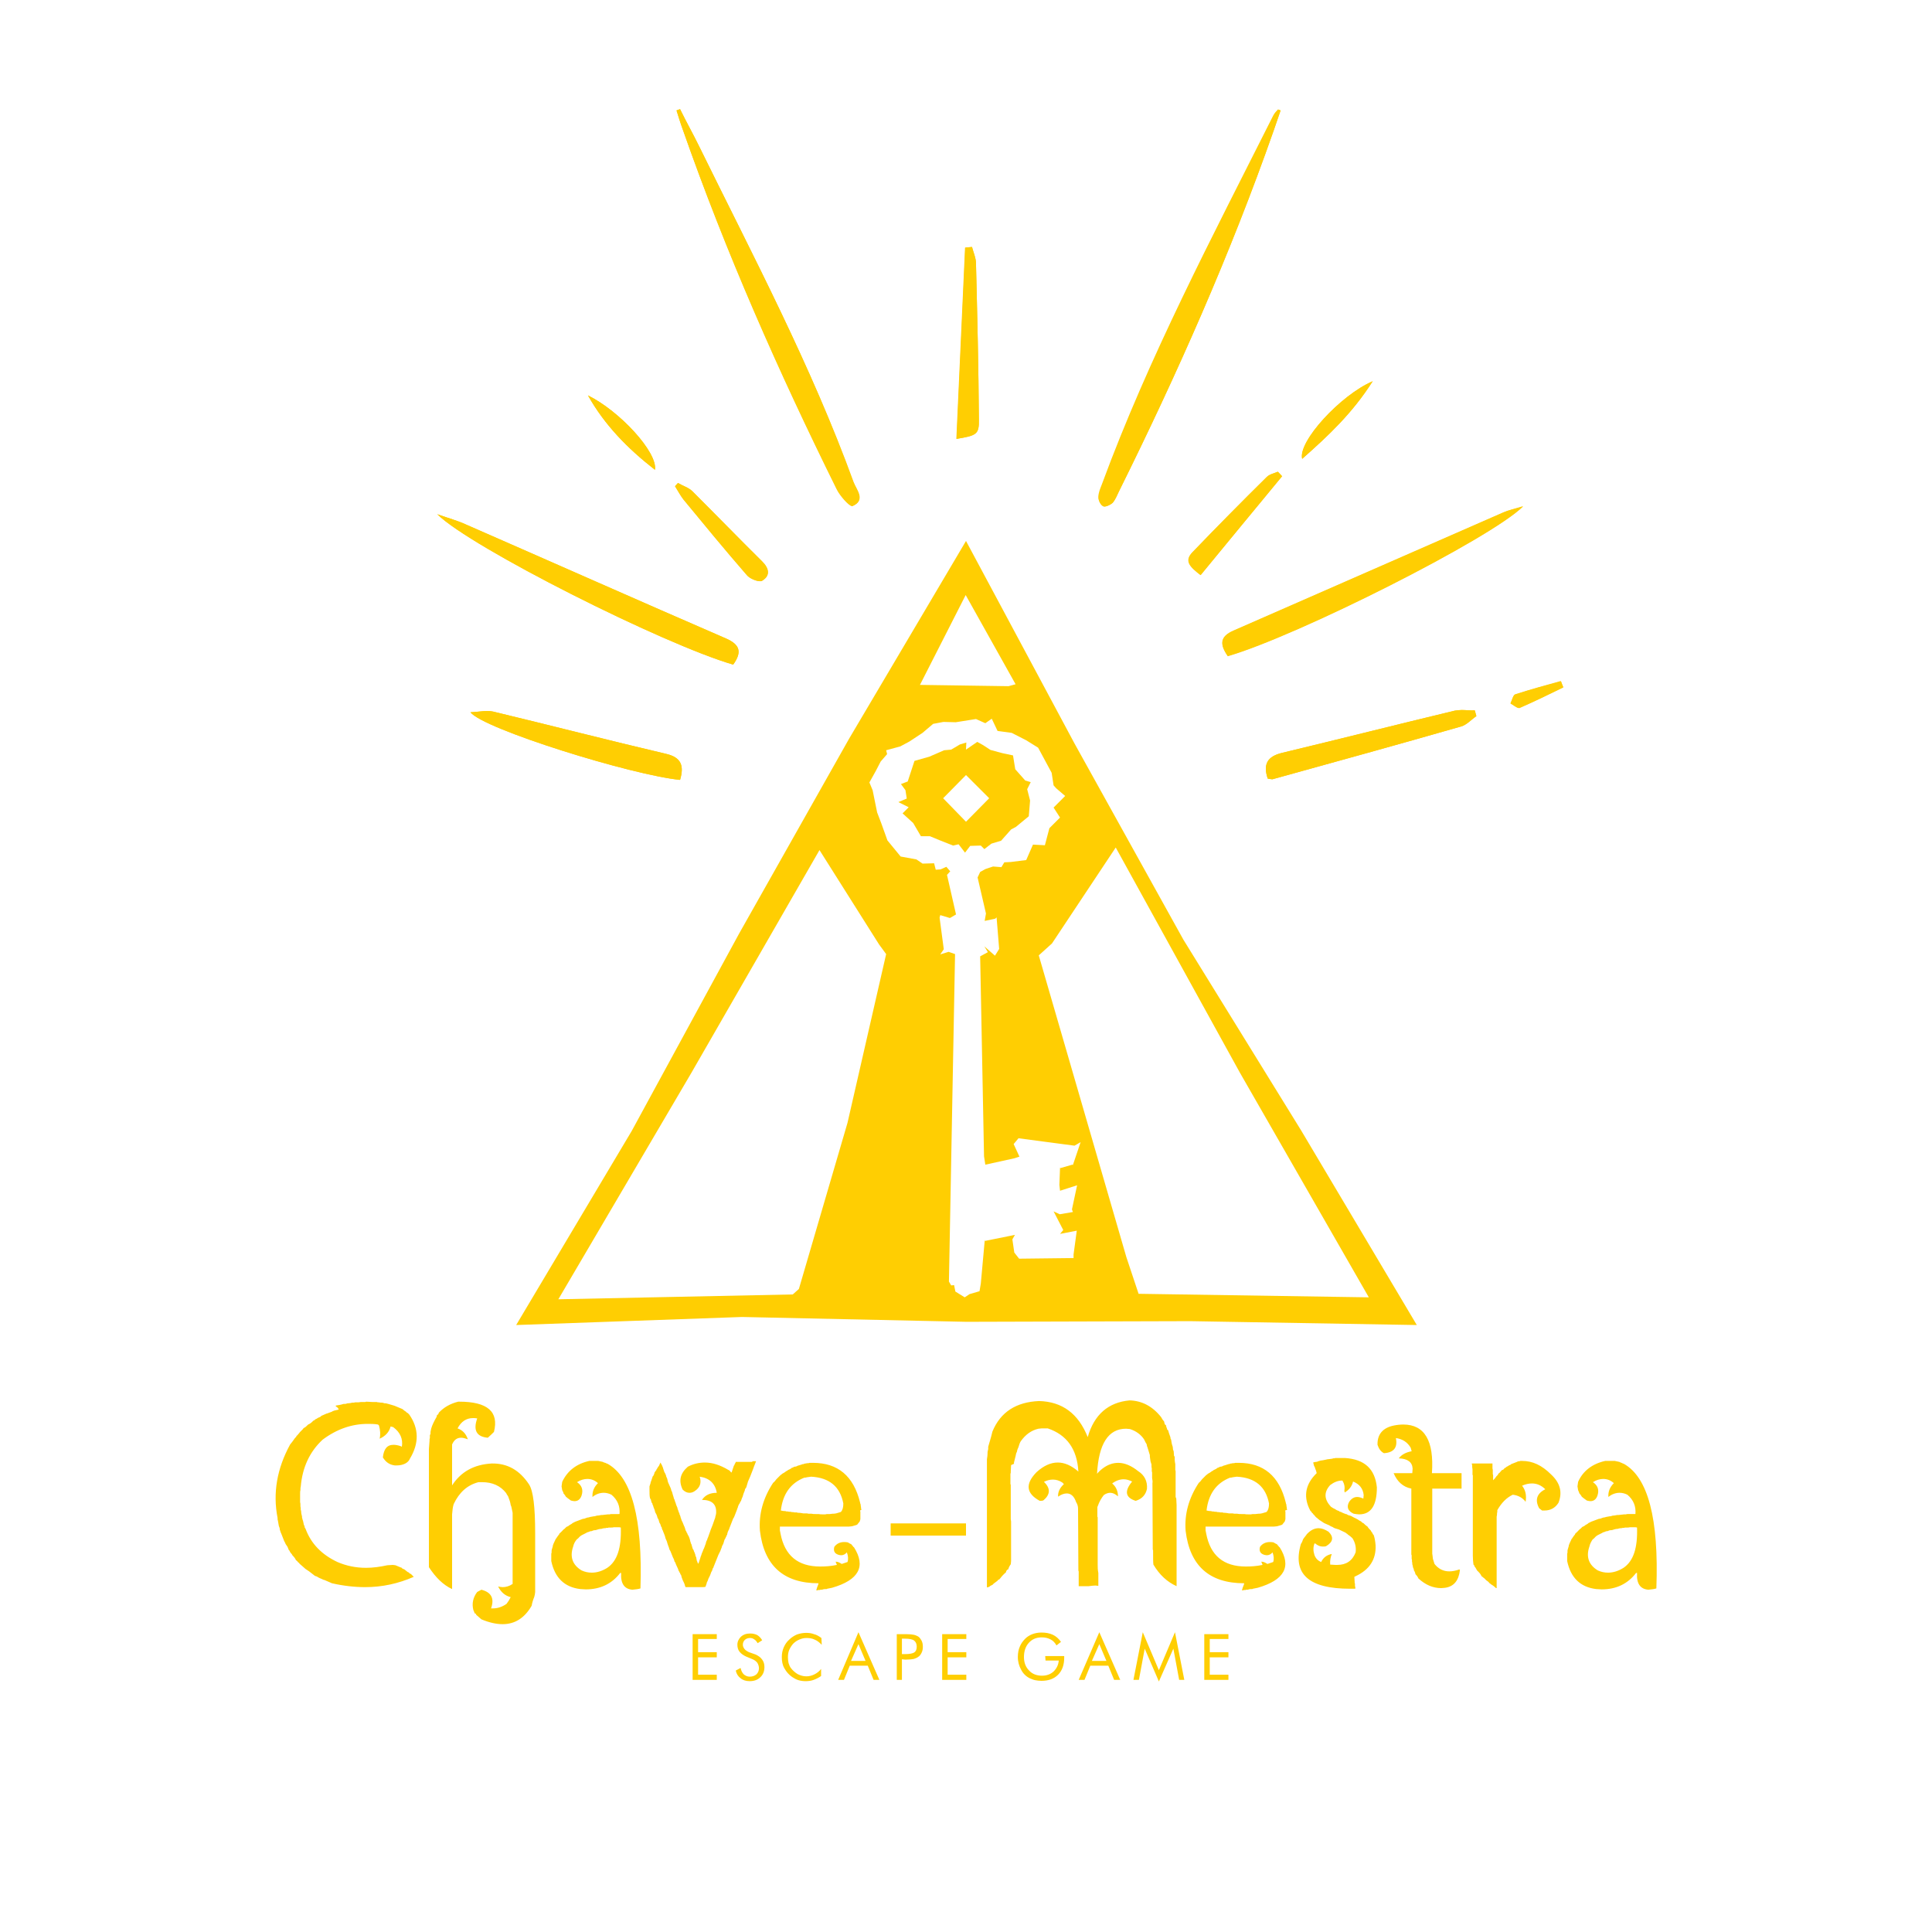 <?xml version="1.0" encoding="utf-8"?>
<!-- Generator: Adobe Illustrator 24.2.1, SVG Export Plug-In . SVG Version: 6.00 Build 0)  -->
<svg version="1.1" id="Layer_1" xmlns="http://www.w3.org/2000/svg" xmlns:xlink="http://www.w3.org/1999/xlink" x="0px" y="0px"
	 viewBox="0 0 600 600" style="enable-background:new 0 0 600 600;" xml:space="preserve">
<style type="text/css">
	.st0{fill:#FFCE02;}
</style>
<g>
	<polygon class="st0" points="329.2,362.8 329.3,362.8 329.3,362.5 	"/>
	<path class="st0" d="M320.1,242.9l-1.7-0.5l-3.1-3.5l-0.7-4.3l-3.3-0.7l-3.7-1l-2.3-1.5l-1.8-1l-3.5,2.4l0.1-2.2l-2,0.6l-2.7,1.6
		l-2.2,0.2l-4.6,2l-4.6,1.3l-2.1,6.4l-2.1,0.8l1.4,1.9l0.4,2.6l-2.6,1.1l3.2,1.6l-1.9,1.9l3.3,3l2.4,4.1h2.8l2.9,1.2l4.3,1.7
		l1.7-0.4l2,2.6l1.6-2.1l3.3-0.1l1.1,1.1l2.2-1.7l3-0.9l3.1-3.5l1.5-0.8l4-3.3l0.4-4.9l-0.9-3.5L320.1,242.9z M292.9,247.9l7.1-7.2
		l7.2,7.2l-7.2,7.3L292.9,247.9z"/>
	<polygon class="st0" points="305.7,385.4 305.8,385.4 305.9,385 	"/>
	<path class="st0" d="M182.6,122.8c5.1,9.1,12.2,16.4,20.8,23.1C204.3,140.5,192.4,127.6,182.6,122.8z"/>
	<path class="st0" d="M466.9,159.2c-27.9,12.2-55.9,24.5-83.8,36.7c-4.3,1.9-4.2,4.4-1.8,7.9c21.7-6.3,81.6-36.5,91.7-46.5
		C470.3,158.1,468.5,158.4,466.9,159.2z"/>
	<path class="st0" d="M398.2,147.9c-0.4-0.5-0.9-0.9-1.3-1.4c-1.2,0.5-2.6,0.7-3.4,1.6c-7.8,7.7-15.5,15.5-23.1,23.4
		c-2.7,2.8-0.7,4.6,2.5,7.1C381.4,168.2,389.8,158,398.2,147.9z"/>
	<path class="st0" d="M426.3,118.4c-10,4.3-23.2,18.8-21.9,24.1C412.6,135.2,420,128.3,426.3,118.4z"/>
	<path class="st0" d="M395.4,35.9c-18.9,37.6-38.6,74.9-53.2,114.5c-0.5,1.3-1.1,2.6-1.1,4c0,1,0.7,2.5,1.5,2.8
		c0.1,0.1,0.3,0.1,0.4,0.1c0.8,0,1.9-0.6,2.5-1.1c0.9-1,1.4-2.4,2-3.6c18.1-36.5,34.6-73.7,48.1-112.2c0.7-2,1.4-4.1,2.1-6.1
		c-0.3-0.1-0.5-0.2-0.8-0.3C396.4,34.5,395.8,35.1,395.4,35.9z"/>
	<path class="st0" d="M215.1,152.6c-1.2-1.2-3-1.7-4.5-2.6c-0.3,0.3-0.6,0.7-0.9,1c0.9,1.4,1.6,2.8,2.6,4.1
		c6.5,7.9,13,15.8,19.7,23.5c0.8,1,2.9,1.9,4.1,1.9c0.3,0,0.5,0,0.7-0.2c2.5-1.6,2.1-3.8-0.1-6C229.4,167.1,222.3,159.8,215.1,152.6
		z"/>
	<path class="st0" d="M470.6,215.7c-0.7,0.2-1,1.8-1.5,2.8c0.8,0.4,1.9,1.4,2.6,1.4c0.1,0,0.1,0,0.2,0c4.6-2,9.1-4.2,13.6-6.4
		c-0.2-0.6-0.5-1.3-0.7-1.9C480,212.9,475.3,214.1,470.6,215.7z"/>
	<path class="st0" d="M225.5,198.3c-27-11.7-54-23.7-81-35.5c-2.4-1.1-5-1.8-8.7-3.1c10.4,10.3,70.2,40.4,91.9,46.7
		C230.5,202.5,229.8,200.2,225.5,198.3z"/>
	<path class="st0" d="M217.1,45.4c-1.9-3.9-4-7.6-5.9-11.5c-0.4,0.1-0.8,0.3-1.1,0.4c0.6,1.9,1.2,3.9,1.9,5.8
		c13.5,38.3,29.9,75.4,47.9,111.7c1,2.1,3.9,5.3,4.8,5.3h0.1c4.2-1.8,1.2-5,0.3-7.4C252,113.7,234,79.8,217.1,45.4z"/>
	<path class="st0" d="M206.8,234.1c-17.9-4.2-35.7-8.8-53.6-13.1c-0.6-0.1-1.1-0.2-1.7-0.2c-1.6,0-3.3,0.3-5.4,0.4
		c4,5.2,50,19.5,65.1,21C212.5,237.8,211.6,235.2,206.8,234.1z"/>
	<path class="st0" d="M454,220.5c-0.8,0-1.5,0.1-2.2,0.2c-17.9,4.3-35.7,8.8-53.6,13.1c-4.6,1.1-6,3.5-4.5,8c0.7,0.1,1,0.2,1.3,0.2
		c0.1,0,0.1,0,0.2,0c19.5-5.4,39.1-10.8,58.6-16.4c1.7-0.5,3.1-2.1,4.7-3.2c-0.2-0.6-0.3-1.2-0.5-1.8
		C456.6,220.7,455.3,220.5,454,220.5z"/>
	<path class="st0" d="M301.9,76.7c-0.7,0.1-1.4,0.1-2.1,0.2c-0.9,19.7-1.8,39.4-2.7,59.4c6.2-1,7-1.4,6.9-6
		c-0.1-16.2-0.5-32.3-0.9-48.5C303.1,80.1,302.3,78.4,301.9,76.7z"/>
	<g>
		<g>
			<path class="st0" d="M215.1,521.7v-14.2h7.5v1.5h-5.8v4.1h5.8v1.6h-5.8v5.4h5.8v1.6L215.1,521.7L215.1,521.7z"/>
		</g>
		<g>
			<path class="st0" d="M234.6,513.8c0.9,0.4,1.6,0.9,2.1,1.6c0.5,0.7,0.7,1.4,0.7,2.3c0,1.3-0.4,2.4-1.3,3.2
				c-0.8,0.8-1.9,1.2-3.3,1.2c-1.1,0-2.1-0.3-2.8-0.9c-0.8-0.6-1.3-1.4-1.5-2.4l1.5-0.8c0.2,0.9,0.5,1.5,1,2
				c0.5,0.4,1.1,0.7,1.8,0.7c0.8,0,1.5-0.2,2.1-0.7c0.5-0.5,0.8-1.1,0.8-1.9c0-0.6-0.2-1.2-0.5-1.7c-0.4-0.5-0.9-0.9-1.7-1.2
				l-1.7-0.7c-0.9-0.4-1.6-0.9-2.1-1.5s-0.7-1.4-0.7-2.2c0-1,0.4-1.8,1.1-2.5c0.8-0.7,1.7-1,2.9-1c0.9,0,1.6,0.2,2.2,0.5
				c0.6,0.4,1.1,0.9,1.5,1.6l-1.4,0.9c-0.3-0.5-0.7-1-1.1-1.2c-0.4-0.3-0.8-0.4-1.3-0.4c-0.6,0-1.2,0.2-1.6,0.6
				c-0.4,0.4-0.6,0.9-0.6,1.5c0,0.5,0.2,0.9,0.5,1.3c0.3,0.4,0.8,0.7,1.4,1L234.6,513.8z"/>
		</g>
		<g>
			<path class="st0" d="M255.2,510.8c-0.7-0.7-1.4-1.3-2.2-1.6c-0.8-0.4-1.6-0.5-2.6-0.5c-0.8,0-1.5,0.2-2.2,0.5s-1.3,0.7-1.9,1.3
				c-0.5,0.6-0.9,1.2-1.2,1.9c-0.3,0.7-0.4,1.5-0.4,2.3c0,0.7,0.1,1.3,0.2,1.8c0.2,0.6,0.4,1.1,0.7,1.5c0.6,0.8,1.3,1.4,2.1,1.9
				c0.8,0.4,1.7,0.7,2.7,0.7c0.9,0,1.7-0.2,2.5-0.6c0.8-0.4,1.5-0.9,2.1-1.7v2.2c-0.7,0.5-1.5,0.9-2.3,1.2s-1.7,0.4-2.5,0.4
				s-1.5-0.1-2.2-0.3s-1.4-0.6-2-1c-1-0.7-1.8-1.6-2.4-2.7c-0.6-1-0.8-2.2-0.8-3.5c0-1.1,0.2-2.1,0.6-3s0.9-1.7,1.7-2.4
				c0.7-0.7,1.5-1.2,2.4-1.6c0.9-0.3,1.8-0.5,2.9-0.5c0.8,0,1.6,0.1,2.4,0.4c0.8,0.2,1.5,0.6,2.3,1.2L255.2,510.8L255.2,510.8z"/>
		</g>
		<g>
			<path class="st0" d="M266.6,506.9l6.5,14.8h-1.8l-1.8-4.4h-5.6l-1.8,4.4h-1.8L266.6,506.9z M266.6,510.6l-2.3,5.2h4.5
				L266.6,510.6z"/>
		</g>
		<g>
			<path class="st0" d="M280.1,515.3v6.4h-1.6v-14.2h3c1,0,1.8,0.1,2.3,0.2s0.9,0.3,1.3,0.5c0.5,0.3,0.8,0.8,1.1,1.3
				c0.3,0.6,0.4,1.2,0.4,1.9s-0.1,1.3-0.4,1.9s-0.6,1-1.1,1.3c-0.4,0.3-0.8,0.4-1.3,0.6c-0.5,0.1-1.3,0.2-2.3,0.2H281L280.1,515.3
				L280.1,515.3z M280.1,513.7h0.9c1.5,0,2.4-0.2,2.9-0.5s0.8-0.9,0.8-1.8c0-0.9-0.3-1.5-0.8-1.9s-1.5-0.6-2.9-0.6h-0.9V513.7
				L280.1,513.7z"/>
		</g>
		<g>
			<path class="st0" d="M292.6,521.7v-14.2h7.5v1.5h-5.8v4.1h5.8v1.6h-5.8v5.4h5.8v1.6L292.6,521.7L292.6,521.7z"/>
		</g>
		<g>
			<path class="st0" d="M324.6,514.3h5.9v0.5c0,2.2-0.6,4-1.9,5.3s-3,1.9-5.2,1.9c-0.7,0-1.3-0.1-1.9-0.2c-0.6-0.1-1.2-0.4-1.7-0.6
				c-1.2-0.6-2.1-1.5-2.7-2.7c-0.6-1.1-1-2.4-1-3.9c0-1.2,0.2-2.3,0.6-3.2c0.4-1,1-1.8,1.7-2.5c0.6-0.6,1.4-1.1,2.2-1.4
				c0.8-0.3,1.8-0.5,2.8-0.5c1.4,0,2.5,0.2,3.6,0.7c1,0.5,1.8,1.2,2.5,2.2l-1.4,1.1c-0.5-0.9-1.1-1.5-1.9-1.9s-1.6-0.6-2.7-0.6
				c-1.7,0-3,0.6-4,1.7s-1.5,2.6-1.5,4.4c0,1.7,0.5,3.1,1.6,4.2c1,1.1,2.4,1.6,4,1.6c1.4,0,2.6-0.4,3.6-1.3c0.9-0.9,1.5-2,1.6-3.4
				h-4.1L324.6,514.3L324.6,514.3z"/>
		</g>
		<g>
			<path class="st0" d="M341.4,506.9l6.5,14.8H346l-1.8-4.4h-5.6l-1.8,4.4H335L341.4,506.9z M341.4,510.6l-2.3,5.2h4.5L341.4,510.6z
				"/>
		</g>
		<g>
			<path class="st0" d="M359.9,522.2l-4.4-10.2l-1.8,9.7H352l2.9-14.8l5,11.8l5-11.8l2.9,14.8h-1.6l-1.8-9.7L359.9,522.2z"/>
		</g>
		<g>
			<path class="st0" d="M374,521.7v-14.2h7.5v1.5h-5.8v4.1h5.8v1.6h-5.8v5.4h5.8v1.6L374,521.7L374,521.7z"/>
		</g>
	</g>
	<path class="st0" d="M426.3,118.4c-6.3,9.9-13.6,16.8-21.9,24.1C403,137.1,416.3,122.7,426.3,118.4z M393.4,148.1
		c-7.8,7.7-15.5,15.5-23.1,23.4c-2.7,2.8-0.7,4.6,2.5,7.1c8.6-10.4,17-20.5,25.3-30.7c-0.4-0.5-0.9-0.9-1.3-1.4
		C395.7,147,394.3,147.3,393.4,148.1z M342.6,157.2c0.1,0.1,0.3,0.1,0.4,0.1c0.8,0,1.9-0.6,2.5-1.1c0.9-1,1.4-2.4,2-3.6
		c18.1-36.5,34.6-73.7,48.1-112.2c0.7-2,1.4-4.1,2.1-6.1c-0.3-0.1-0.5-0.2-0.8-0.3c-0.5,0.7-1,1.3-1.4,2.1
		c-18.9,37.6-38.6,74.9-53.2,114.5c-0.5,1.3-1.1,2.6-1.1,4C341.1,155.3,341.8,156.8,342.6,157.2z M259.8,151.9
		c1,2.1,3.9,5.3,4.8,5.3h0.1c4.2-1.8,1.2-5,0.3-7.4c-13-36.1-31-70-47.9-104.4c-1.9-3.9-4-7.6-5.9-11.5c-0.4,0.1-0.8,0.3-1.1,0.4
		c0.6,1.9,1.2,3.9,1.9,5.8C225.4,78.5,241.8,115.5,259.8,151.9z M182.6,122.8c5.1,9.1,12.2,16.4,20.8,23.1
		C204.3,140.5,192.4,127.6,182.6,122.8z M236.6,174.4c-7.2-7.2-14.3-14.6-21.6-21.8c-1.2-1.2-3-1.7-4.5-2.6c-0.3,0.3-0.6,0.7-0.9,1
		c0.9,1.4,1.6,2.8,2.6,4.1c6.5,7.9,13,15.8,19.7,23.5c0.8,1,2.9,1.9,4.1,1.9c0.3,0,0.5,0,0.7-0.2
		C239.3,178.8,238.8,176.5,236.6,174.4z M206.8,234.1c-17.9-4.2-35.7-8.8-53.6-13.1c-0.6-0.1-1.1-0.2-1.7-0.2
		c-1.6,0-3.3,0.3-5.4,0.4c4,5.2,50,19.5,65.1,21C212.5,237.8,211.6,235.2,206.8,234.1z M304,130.3c-0.1-16.2-0.5-32.3-0.9-48.5
		c0-1.7-0.8-3.4-1.3-5.1c-0.7,0.1-1.4,0.1-2.1,0.2c-0.9,19.7-1.8,39.4-2.7,59.4C303.3,135.2,304.1,134.9,304,130.3z M225.5,198.3
		c-27-11.7-54-23.7-81-35.5c-2.4-1.1-5-1.8-8.7-3.1c10.4,10.3,70.2,40.4,91.9,46.7C230.5,202.5,229.8,200.2,225.5,198.3z M454,220.5
		c-0.8,0-1.5,0.1-2.2,0.2c-17.9,4.3-35.7,8.8-53.6,13.1c-4.6,1.1-6,3.5-4.5,8c0.7,0.1,1,0.2,1.3,0.2c0.1,0,0.1,0,0.2,0
		c19.5-5.4,39.1-10.8,58.6-16.4c1.7-0.5,3.1-2.1,4.7-3.2c-0.2-0.6-0.3-1.2-0.5-1.8C456.6,220.7,455.3,220.5,454,220.5z M484.7,211.5
		c-4.7,1.3-9.4,2.6-14.1,4.1c-0.7,0.2-1,1.8-1.5,2.8c0.8,0.4,1.9,1.4,2.6,1.4c0.1,0,0.1,0,0.2,0c4.6-2,9.1-4.2,13.6-6.4
		C485.2,212.8,484.9,212.1,484.7,211.5z M381.3,203.7c21.7-6.3,81.6-36.5,91.7-46.5c-2.6,0.8-4.4,1.2-6.1,1.9
		c-27.9,12.2-55.9,24.5-83.8,36.7C378.7,197.7,378.8,200.2,381.3,203.7z M230.4,409l-70.1,2.5l35.9-60.3l33.3-61.2l34.2-60.6
		L300,168l33.7,62.9l33.8,60.9l36.6,59.3l35.9,60.4l-70.3-1.2l-69.6,0.2L230.4,409z M326.7,293l-4.1,3.7l27.2,93.7l3.8,11.4
		l71.5,1.1l-40-69.7l-38.6-70L326.7,293z M285.7,212.7l27.5,0.4l2.2-0.6l-15.5-27.7L285.7,212.7z M270,243l1,2.4l1.4,6.9l1.3,3.4
		l1.9,5.3l4.1,5l4.9,0.9l1.9,1.3l3.6-0.1l0.5,2l1.5-0.1l1.8-0.8l1.2,1.4l-1,1.1l2.8,12.3l-1.9,1.1l-3-0.9l-0.2,0.8l1.3,9.8l-1.1,1.6
		l2.6-0.8l2,0.7L294.7,398l0.7,1.2l0.9-0.1l0.4,2l2.9,1.8l1.5-1l3.1-0.9l0.4-2.4l1.2-13.2l9.4-1.9l-0.8,1.4l0.6,4.1l1.5,1.9
		l16.9-0.2v-1.1l1-7.4l-5.2,1l1-1.2l-3-5.8l1.9,0.9l4.1-0.7l-0.3-0.8l1.6-7.5l-5.3,1.7L329,368l0.2-5.2l3.8-1.1l0.2,0.1l2.4-7.1
		l-1.9,1.1l-17.4-2.3l-1.5,1.8l1.8,3.9l-1.5,0.5l-9.1,2l-0.4-2.6l-1.2-62.1l2.4-1.3l-1.1-1.8l3.3,2.9l1.3-2.1l-0.8-9.8l-0.4,0.4
		l-3.3,0.7l0.4-2.3l-2.6-11.2l0.8-1.7l1.6-0.9l2.4-0.8l2.6,0.2l0.9-1.5l2-0.1l4.8-0.6l2.1-4.8l3.7,0.2l1.4-5.3l3.3-3.3l-2-3.1
		l3.6-3.6l-2.8-2.4l-0.8-0.9l-0.6-3.9l-4.2-7.8l-3.7-2.3l-4.5-2.3l-4.4-0.6l-1.8-3.8l-2,1.4l-2.9-1.3l-6.3,1l-3.8-0.1l-3.2,0.6
		l-3.3,2.8l-4.1,2.7l-2.8,1.5l-4.4,1.2l0.3,1.2l-2,2.3l-1.5,2.9L270,243z M173.4,403.5l72.8-1.5l1.9-1.7l15.1-51.6l12-52.4l-2.2-3
		L254.5,264l-39.8,69.2L173.4,403.5z M472.7,453.7c-0.2,0-0.4,0-0.6,0c-0.1,0.1-0.2,0.1-0.2,0.1h-0.3l-0.3,0.1l-0.2,0.1l-1.8,0.7
		l-0.2,0.2l-0.5,0.2c-0.2,0.2-0.4,0.3-0.7,0.4l-0.2,0.2l-0.5,0.3c-0.2,0.3-0.4,0.5-0.7,0.5l-0.3,0.3c-0.3,0.4-0.6,0.7-0.9,0.9
		l-0.1,0.3l-0.5,0.5c-0.3,0.5-0.7,0.9-1,1.2v-0.4v-1.2c-0.1-0.2-0.1-0.3-0.1-0.4v-0.2v-1l-0.1-0.5v-1.5h-0.3h-0.4h-0.2H461h-1h-0.3
		h-1.4h-0.2h-1v0.3c0,0.1,0.1,0.1,0.1,0.2c0,0.5,0,0.9,0.1,1.3v1.7c0.1,0.1,0.1,0.2,0.1,0.2v24.9c0,1.1,0.1,2.1,0.2,2.8l0.2,0.2
		l0.2,0.5l0.2,0.2l0.5,0.9l0.2,0.2l0.2,0.2c0.5,0.5,0.8,0.9,1,1.4l0.3,0.2l0.2,0.2l0.3,0.2l0.7,0.7c0.5,0.3,0.8,0.6,1,0.9l0.2,0.1
		l0.2,0.2c0.7,0.4,1.2,0.8,1.6,1.2h0.2V493v-1v-0.7v-1.4v-0.2v-1v-0.3v-0.3v-1.6v-0.2v-1.4v-0.3v-2.5v-1.6V480v-0.2v-0.3V479v-0.4
		v-0.2V478v-0.3v-1.6v-0.2v-1.1v-1v-1.1v-0.9v-0.3v-0.3V471l0.1-0.5c0-0.4,0-0.7,0.1-1V469c1.3-2.3,2.9-3.9,4.8-4.8
		c1.7,0.2,3,0.9,4,2.2c0.3-2,0-3.6-1.1-5c1.1-0.5,2.1-0.7,3.1-0.7c1.5,0,2.9,0.6,4.1,1.8c-2.6,1.3-3.3,3.3-1.9,5.9l0.9,0.7
		c0.3,0,0.5,0,0.8,0c1.8,0,3.3-0.8,4.3-2.4c1.3-3.3,0.5-6.2-2.3-8.8C478.8,455,475.9,453.7,472.7,453.7z M504.3,454.6l-0.3-0.1
		l-0.2-0.1l-0.2-0.1l-0.3-0.1l-0.2-0.1l-0.2-0.1l-1.4-0.3h-0.1h-0.1h-0.1h-0.1H501h-0.1h-0.1h-0.1h-0.1h-0.1h-0.1h-0.1h-0.1h-0.1
		H500h0l0,0h-0.1h-0.1h-0.1h-0.1h-0.1h-0.1h-0.1h-0.1h-0.1H499h-0.1h0.1h-0.1h-0.1h-0.1h-0.1h-0.1c-4,0.9-6.9,3.1-8.4,6.5l-0.2,1.4
		l0.2,1.2c0.2,0.4,0.3,0.7,0.4,1c0.4,0.4,0.6,0.8,0.8,1.1l0.2,0.1l0.2,0.2l1.1,0.8c0.4,0.1,0.8,0.2,1.1,0.2c1.1,0,1.8-0.6,2.2-1.7
		c0.6-1.8,0.1-3.2-1.4-4.2c1.1-0.7,2.2-1,3.2-1c1.2,0,2.3,0.4,3.3,1.3c-1.3,1.3-1.8,2.7-1.7,4.3c1.1-0.9,2.3-1.3,3.5-1.3
		c0.8,0,1.6,0.2,2.4,0.6c1.9,1.6,2.7,3.6,2.5,6h-0.3h-0.2h-1.6c-0.1,0-0.2,0-0.2,0c-0.2,0-0.5,0-0.6,0.1h-0.6l-1.8,0.2h-0.4
		c-0.5,0.1-1,0.2-1.4,0.2l-0.3,0.1l-0.4,0.1h-0.2l-1.1,0.2c-0.3,0.1-0.6,0.2-0.9,0.2l-0.3,0.1c-0.4,0.2-0.8,0.3-1.1,0.3
		c-1,0.4-1.8,0.7-2.4,0.9c-0.3,0.2-0.6,0.3-0.8,0.4l-0.2,0.2c-0.3,0.2-0.5,0.3-0.7,0.4c-0.3,0.3-0.7,0.5-1,0.6l-0.4,0.4l-0.2,0.2
		l-0.2,0.1c-0.1,0.1-0.1,0.2-0.2,0.2c-0.4,0.5-0.9,0.9-1.2,1.2l-0.1,0.3l-0.2,0.2l-0.5,0.7l-0.1,0.2l-0.2,0.2l-0.7,1.5l-0.1,0.3
		l-0.1,0.2v0.2l-0.2,0.7c-0.1,0.3-0.2,0.6-0.2,0.8v0.6l-0.1,0.3v2.3c1.1,5.2,4.1,8.1,9,8.7c0.6,0,1.1,0.1,1.7,0.1
		c4.5,0,8.1-1.7,10.7-5.1h0.3c-0.2,3.3,1,5,3.5,5.2c1.1-0.1,1.9-0.2,2.5-0.4C515.2,471.6,511.8,458.8,504.3,454.6z M504.2,486.9
		c-1.6,1-3.2,1.5-4.8,1.5c-1.1,0-2.1-0.2-3.2-0.7c-2.8-1.7-3.7-4.2-2.6-7.4c0.2-0.9,0.6-1.6,1-2.2l0.5-0.4c0.4-0.5,0.8-0.8,1.2-1
		l0.2-0.1l0.2-0.1l0.2-0.1l0.2-0.1l0.2-0.1l0.2-0.1c0.3-0.2,0.5-0.3,0.7-0.3c0.4-0.2,0.7-0.3,1.1-0.3c0.1,0,0.1-0.1,0.2-0.1
		c0.4-0.2,0.8-0.2,1.1-0.2c0.6-0.2,1.2-0.4,1.8-0.4c0.3-0.1,0.6-0.2,0.9-0.2h0.3l0.3-0.1h0.3h0.2l0.2-0.1h0.3c0.1,0,0.2,0,0.4,0
		c0.3,0,0.6,0,0.9-0.1h0.7c0.2,0,0.3,0,0.4,0c0.4,0,0.8,0,1.1,0.1C508.6,480.7,507.3,484.8,504.2,486.9z M365.3,465.4l0.1,2v0.5v0.4
		v0.5v0.4v1v0.6v1.4v0.5v0.6v0.5v2.2v0.5v1v0.9v2.5v1v0.9v0.7v0.8v1.5v0.4v2.1v0.5v1.6v0.6v0.5v0.6v0.5c-2.9-1.3-5.3-3.5-7.2-6.7
		c-0.1-0.7-0.1-2.2-0.1-4.4l-0.1-0.3l-0.1-20.6c0.1-0.4,0-1-0.1-1.6v-1.7c0-0.1,0-0.2-0.1-0.3v-1c-0.1-0.3-0.1-0.7-0.1-1.2l-0.3-1
		c-0.1-0.5-0.1-1-0.2-1.4v-0.5l-0.7-2.3c0-0.1,0-0.2-0.1-0.2l-0.1-0.4l-0.1-0.5c-0.2-0.3-0.5-0.8-0.8-1.5c-1-1.5-2.5-2.6-4.4-3.2
		c-0.4,0-0.8-0.1-1.2-0.1c-5.5,0-8.5,4.7-9,14c0.4-0.5,1-1.1,1.8-1.7c1.6-1.2,3.2-1.7,4.8-1.7c2,0,4.1,0.9,6.2,2.6
		c1.9,1.2,2.9,3.1,2.7,5.5c-0.4,1.8-1.5,3.1-3.5,3.7c-3.2-1-3.6-3-1.1-6c-0.9-0.4-1.7-0.7-2.6-0.7c-1.2,0-2.4,0.4-3.6,1.3
		c1.2,1,1.8,2.4,1.8,4c-0.8-0.7-1.6-1.1-2.4-1.1c-0.6,0-1.3,0.2-2,0.7c-0.7,0.9-1.4,2-1.9,3.5l-0.1,0.2v2.5v0.4c0,0.1,0,0.2,0.1,0.3
		v0.5v0.4v0.3v1.4v1.7v0.7v0.5v1.7v0.9v1.6v3.8v0.3v0.3v0.7c0,0.7,0,1.5,0.2,2.5v1v0.4v0.5v0.4v1.7c-0.3,0-0.6-0.1-0.9-0.1
		c-0.6,0-1.3,0.1-2.1,0.2h-0.5h-0.4h-0.5h-0.4h-0.7H335v-4.4c0-0.2,0-0.3-0.1-0.4l-0.1-19.3c0-0.7-0.2-1.4-0.6-2
		c-0.6-1.8-1.6-2.7-2.9-2.7c-0.8,0-1.7,0.3-2.7,1c-0.1-1.5,0.6-2.8,1.8-3.9l-0.5-0.5c-0.9-0.6-1.9-0.9-2.9-0.9
		c-0.9,0-1.8,0.2-2.8,0.7c2.1,2,2,3.9-0.1,5.7c-0.3,0.2-0.7,0.2-1.2,0.2c-4.2-2.3-4.6-5.2-1-8.9c2.2-2,4.4-3,6.6-3
		c2.1,0,4.2,0.9,6.4,2.8c-0.4-7-3.6-11.4-9.5-13.4h-1.6h-0.3l-1,0.1c-2.2,0.5-4,1.8-5.5,3.9c-0.3,0.5-0.5,1.1-0.7,1.8
		c-0.2,0.4-0.4,0.9-0.5,1.5l-0.2,0.4l-0.2,0.9l-0.5,2v0.4L314,455l-0.1,2v0.4l-0.1,0.3v0.4v0.5v1.6v0.4v0.3l0.1,0.2v0.3v0.4v1.4v1.6
		v0.5v0.7v0.5v1.6v0.4v0.5v0.7v2.1l0.1,0.7v0.9v0.4v0.4v2.2v0.5v0.4v0.5v0.5v1.2v2.4v1v0.9v1l-0.1,1c-0.3,0.4-0.6,0.9-0.8,1.6
		l-0.3,0.1l-0.3,0.4l-0.1,0.4c-0.6,0.5-1.2,1.1-1.8,1.9c-0.1,0.1-0.2,0.1-0.2,0.3l-0.4,0.1l-0.2,0.3c-0.3,0.2-0.7,0.5-1.2,0.9
		l-0.4,0.4c-0.3,0.1-0.7,0.3-1,0.6l-0.7,0.2v-1.9v-20.2v-17.7c0.1-0.6,0.2-1.3,0.2-2.3l0.2-0.9v-0.7l0.9-3.1l0.1-0.4l0.1-0.4
		l0.1-0.4l0.1-0.4c2.5-6.1,7.4-9.2,14.5-9.5c7.2,0.2,12.2,3.9,15.1,11.2c2-7,6.4-10.8,13-11.4c3.8,0.1,7.1,1.8,9.8,5.2
		c0.2,0.4,0.5,0.9,0.9,1.3l0.2,0.8l0.1,0.2l0.3,0.2l0.1,0.5l0.2,0.5l0.1,0.4l0.3,0.2c0.1,0.6,0.4,1.3,0.7,2.2v0.3l0.2,0.4
		c0.1,0.7,0.2,1.4,0.5,2.2l0.1,0.9l0.2,0.5l0.1,1.4l0.2,0.3c0,0.7,0,1.4,0.2,2.3v0.5v0.9v0.4l0.1,0.4v0.3v0.6v0.5v1.3v0.5v1.4v0.5
		v0.6v1.7v0.6L365.3,465.4L365.3,465.4z M276.7,473.1H300v3.8h-23.4v-3.8H276.7z M267.5,468.9v-0.2l-0.1-0.3v-0.2V468
		c-0.1-0.2-0.1-0.5-0.1-0.7c-0.1-0.3-0.2-0.5-0.2-0.7c-2-8.2-6.9-12.3-14.6-12.3c-0.4,0-0.7,0-1.1,0l-0.3,0.1c-0.3,0-0.6,0-0.8,0.1
		h-0.2l-0.4,0.1l-0.2,0.1h-0.3c-0.1,0.1-0.1,0.1-0.2,0.1l-0.6,0.2l-0.7,0.2c-0.3,0.2-0.6,0.3-1,0.3c-0.3,0.2-0.6,0.3-0.9,0.4
		l-0.2,0.2c-0.4,0.2-0.7,0.4-0.9,0.4l-0.1,0.2l-0.3,0.1c-0.5,0.4-1,0.7-1.4,0.9l-0.2,0.2l-0.3,0.2c-0.1,0.1-0.1,0.1-0.2,0.2
		l-0.2,0.2l-0.2,0.2l-0.2,0.2l-0.5,0.5c-0.3,0.4-0.6,0.8-1,1.1c-3.1,4.7-4.5,9.7-4.1,14.9c1.3,10.9,7.4,16.3,18.2,16.3l-0.1,0.4
		c-0.3,0.7-0.5,1.3-0.6,1.8h0.3l0.3-0.1h0.3h0.2l0.2-0.1h0.2h0.3c0.5-0.2,0.9-0.2,1.2-0.2c0.1,0,0.1,0,0.2,0l0.2-0.1l1.5-0.3
		c8.3-2.4,10.6-6.6,6.8-12.6l-0.2-0.1l-0.1-0.2c-0.2-0.2-0.4-0.4-0.5-0.6l-0.6-0.3l-0.5-0.3c-0.4-0.1-0.8-0.1-1.2-0.1
		c-1.2,0-2.3,0.5-3,1.5c-0.3,1.1,0,1.9,0.9,2.3c0.4,0.2,0.9,0.3,1.2,0.3c0.7,0,1.3-0.3,1.8-0.9c0.4,1.1,0.5,2.1,0.2,3l-1.8,0.6
		c-0.6-0.4-1.2-0.7-1.8-0.7c-0.1,0-0.1,0-0.2,0l0,0h0.1l0.4,1c-1.9,0.4-3.6,0.5-5.2,0.5c-6.9,0-11-3.4-12.3-10.2
		c-0.1-0.4-0.1-0.7-0.2-1v-0.2v-1h0.7h0.2h0.2h2.5h0.5h0.2h1.1h0.5h0.5h0.5h0.4h0.5h0.3h1.4h0.9h0.3h0.4h0.3h0.3h0.3h0.3h0.2h0.4
		h1.4h0.4h0.2h1.6h0.3h0.2h1.5h1h0.3h1.4h0.2l1-0.1c0.6-0.2,1.2-0.3,1.6-0.5l0.8-1l0.2-0.7v-0.3v-0.2V471v-0.2v-1.1v-0.2l-0.1-0.4
		L267.5,468.9L267.5,468.9z M261.2,469.5l-0.2,0.1c-0.9,0.3-1.6,0.5-2.2,0.5h-0.2l-0.9,0.1c-0.2,0-0.3,0-0.5,0c-0.3,0-0.6,0-0.9,0.1
		h-0.7c-0.5,0-1,0-1.4-0.1H254h-0.7c-0.5,0-0.9,0-1.3-0.1c-0.2,0-0.3,0-0.5,0c-0.3,0-0.6,0-0.9-0.1h-0.7h-0.4
		c-0.6-0.1-1.1-0.2-1.5-0.2c-0.1,0-0.2,0-0.3,0l-0.2-0.1h-0.7l-0.5-0.1h-0.4l-0.3-0.1c-0.4,0-0.7,0-1-0.1h-0.4l-0.2-0.1
		c-0.6,0-1.1-0.1-1.5-0.2c0.6-5.1,3-8.5,7.3-10.2h0.3c0.7-0.2,1.3-0.2,1.8-0.3c5.7,0.3,9,3.1,10,8.3
		C261.9,468.1,261.7,468.9,261.2,469.5z M233.7,453.8h1.1l-0.7,1.8l-0.1,0.3c-0.1,0.2-0.2,0.5-0.3,0.8l-0.7,1.8
		c-0.2,0.4-0.4,0.9-0.7,1.6l-0.5,1.7l-0.1,0.2l-0.1,0.2l-0.2,0.2l-0.1,0.5l-0.2,0.5c-0.2,0.4-0.3,0.9-0.5,1.5
		c-0.2,0.3-0.3,0.8-0.5,1.3l-0.2,0.2l-0.1,0.2v0.2l-0.2,0.2l-0.1,0.2l-0.1,0.2l-0.1,0.2l-0.1,0.3c0,0.1-0.1,0.2-0.1,0.4
		c-0.1,0.1-0.2,0.3-0.2,0.5l-0.7,1.8l-0.2,0.5l-0.1,0.2l-0.2,0.3l-0.2,0.5l-0.7,1.8l-0.2,0.5l-0.2,0.6c-0.3,0.5-0.5,1-0.6,1.7
		l-0.2,0.2v0.2c-0.1,0.1-0.2,0.3-0.3,0.6l-0.3,0.5l-0.3,1l-0.1,0.3c-0.2,0.3-0.4,0.7-0.5,1.2l-0.1,0.2l-0.3,0.8l-0.1,0.2l-0.5,1
		l-0.2,0.5l-0.6,1.5l-0.6,1.5l-0.1,0.2v0.2l-0.2,0.2l-0.1,0.3l-0.1,0.3l-0.1,0.3l-0.2,0.3l-0.1,0.3c-0.1,0.2-0.2,0.5-0.3,0.8l-0.5,1
		l-0.2,0.6l-0.3,0.6c0,0.2-0.1,0.5-0.2,0.7l-0.2,0.6c-0.3,0.1-0.6,0.1-0.9,0.1c-0.1,0-0.2,0-0.4,0h0.2h-0.2h-0.5H217h-0.2h-1.5H215
		h-0.2h-0.3h-0.2H214h-0.3h-0.3h-0.3h-0.2c-0.1-0.2-0.2-0.5-0.3-0.9l-0.2-0.5l-0.1-0.2l-0.1-0.2c-0.1-0.2-0.2-0.4-0.3-0.7
		c0-0.1,0-0.2-0.1-0.2l-0.3-1.1l-0.2-0.2l-0.1-0.4l-0.2-0.2l-0.1-0.3l-0.2-0.3l-0.1-0.4L210,486l-0.2-0.5l-0.1-0.3l-0.2-0.2
		c-0.1-0.4-0.2-0.8-0.5-1.3l-0.2-0.5l-0.2-0.5l-0.2-0.5l-0.2-0.5l-0.3-0.5l-0.2-0.7l-0.2-0.5l-0.2-0.6c-0.1-0.5-0.3-1-0.6-1.6
		c-0.1-0.5-0.3-1.1-0.6-1.8l-0.1-0.2c-0.1-0.2-0.1-0.5-0.3-0.7l-0.2-0.6v-0.2l-0.2-0.2c-0.1-0.4-0.2-0.8-0.5-1.2
		c-0.1-0.3-0.2-0.6-0.3-1l-0.1-0.2l-0.2-0.3c-0.1-0.5-0.3-1.1-0.7-1.7c-0.1-0.4-0.2-0.9-0.5-1.5c-0.1-0.4-0.2-0.7-0.4-1.1v-0.2
		l-0.2-0.2c-0.1-0.3-0.2-0.6-0.3-1.1l-0.2-0.2c-0.2-0.7-0.2-1.6-0.2-2.7v-1.1l0.3-0.9l0.1-0.5l0.1-0.2l0.3-0.9l0.2-0.6l0.2-0.2
		c0.1-0.2,0.2-0.4,0.3-0.7l0.1-0.4l0.2-0.2l0.1-0.2l0.2-0.2l0.1-0.3c0.2-0.2,0.3-0.5,0.5-0.8l0.2-0.2l0.5-1.1
		c0.2,0.4,0.5,0.8,0.7,1.4c0,0,0,0.1,0.1,0.2c0,0.2,0.1,0.4,0.2,0.7l0.2,0.6l0.1,0.2l0.2,0.3v0.2l0.2,0.2c0,0.4,0.2,0.8,0.4,1.2
		l0.2,0.9l0.1,0.3l0.8,1.8c0,0.1,0,0.2,0.1,0.2c0,0.3,0.1,0.6,0.3,0.9c0.1,0.5,0.3,1,0.5,1.7c0,0.2,0.1,0.4,0.2,0.6l0.1,0.2l0.1,0.4
		l0.2,0.5c0.1,0.4,0.3,1,0.6,1.6v0.2l0.2,0.5c0.1,0.3,0.2,0.7,0.4,1v0.2l0.1,0.2l0.2,0.5c0,0.2,0.1,0.4,0.2,0.7l0.1,0.3l0.1,0.3
		l0.2,0.4l0.1,0.2l0.4,1l0.1,0.2l0.2,0.5l0.2,0.7l0.1,0.2l0.2,0.3v0.2l0.2,0.2c0,0.1,0,0.2,0.1,0.2l0.1,0.4l0.2,0.2l0.2,0.5
		c0.1,0.2,0.2,0.5,0.3,0.9c0,0.2,0.1,0.5,0.2,0.7c0,0.1,0,0.2,0.1,0.3c0,0.1,0,0.2,0.1,0.2l0.4,1.4l0.1,0.2l0.2,0.3l0.1,0.3
		c0,0.1,0,0.2,0.1,0.2l0.1,0.3l0.2,0.5l0.1,0.5c0,0.1,0.1,0.2,0.2,0.4l0.2,1.1l0.2,0.4c0,0.2,0.1,0.4,0.3,0.5l0.6-1.8l0.1-0.4
		l0.1-0.2c0.1-0.3,0.2-0.6,0.3-0.9l0.1-0.2l0.2-0.5l0.1-0.3l0.2-0.4l0.2-0.5l0.4-1.1l0.1-0.5l0.3-0.6c0-0.1,0.1-0.3,0.2-0.6l0.1-0.2
		l0.1-0.3l0.5-1.4l0.2-0.6l0.2-0.5l0.2-0.5l0.2-0.5l0.7-2l0.1-0.2c0-0.3,0.1-0.6,0.2-0.9l0.1-0.6v-0.2c0.1-2.6-1.4-3.9-4.4-3.9
		c1-1.5,2.5-2.2,4.6-2.2c-0.5-2.9-2.3-4.6-5.3-5c0.6,1.9,0.1,3.4-1.6,4.5c-0.6,0.4-1.1,0.5-1.6,0.5c-0.7,0-1.4-0.3-2.1-1
		c-1.3-2.7-0.8-5,1.6-7.1c1.7-0.9,3.5-1.3,5.3-1.3c2.4,0,4.8,0.8,7.3,2.3c0.3,0.1,0.5,0.3,0.8,0.7l0.2,0.1l0.6-1.8l0.1-0.3l0.2-0.3
		l0.1-0.3l0.2-0.3l0.1-0.3h0.9h0.2h1.4h0.3h0.3h0.3h1.4h0.3L233.7,453.8L233.7,453.8z M453.3,457.5h0.6v1.9v0.4v0.3v0.4v0.4v1v0.4
		h-2.1h-0.3h-0.4h-0.3h-0.5H450h-1.4h-3.2h-0.6v1.2v0.3v1.8v0.4v0.4v0.4v0.4v1.2v1.9v0.4v0.6v0.5v0.6v0.7v0.6v0.7v3.2v0.3v0.3v0.8
		v0.8v2.1v0.3v0.3l0.1,0.7l0.1,0.9l0.5,1.6c1.2,1.5,2.7,2.3,4.6,2.3c0.9,0,2-0.2,3.1-0.6c0.1,0,0.1,0.1,0.2,0.2
		c-0.4,3.3-1.9,5.1-4.6,5.5c-0.4,0-0.8,0.1-1.2,0.1c-2.6,0-4.9-1-7.1-3c-0.2-0.5-0.5-0.9-0.9-1.3c-0.1-0.4-0.2-0.8-0.5-1.2
		c0-0.3-0.1-0.6-0.3-1c0-0.3-0.1-0.6-0.2-0.9c0-0.3,0-0.6-0.1-0.8v-0.6l-0.1-0.3v-1c0-0.1,0-0.2-0.1-0.3v-20.5
		c-2.6-0.5-4.4-2.2-5.5-4.8h1.2h0.3h1.7h0.4h0.4h0.4h1.4l0.1-1.4c-0.1-2-1.5-3.1-4.3-3.2c0.9-1.2,2.3-1.9,4-2.2l-0.3-1.1
		c-1-1.7-2.5-2.7-4.6-3c0.6,2.9-0.6,4.5-3.7,4.7c-1-0.5-1.6-1.4-2-2.6c-0.1-3.2,1.6-5.3,5.1-6c1-0.2,2-0.3,2.9-0.3
		c6.6,0,9.6,5,8.9,15.1h2.1h0.3h0.3h0.3h0.5h0.3h1.4L453.3,457.5L453.3,457.5z M188.7,454.6l-0.3-0.1l-0.2-0.1l-0.2-0.1l-0.4-0.1
		l-0.2-0.1l-0.2-0.1l-1.4-0.3h-0.1h-0.1h-0.1h-0.1h-0.1h-0.1h-0.1H185h-0.1h0.1h-0.1h-0.1h-0.1h-0.1h-0.1h-0.1h-0.1h-0.1h-0.1H184
		h-0.1h0.1h-0.1h-0.1h-0.1h-0.1h-0.1h-0.1h-0.1h-0.1h-0.1H183h-0.1h0.1c-4,0.9-6.8,3.1-8.4,6.5l-0.2,1.4l0.2,1.2
		c0.2,0.4,0.4,0.7,0.4,1c0.4,0.4,0.6,0.8,0.8,1.1l0.2,0.1l0.2,0.2l1.1,0.8c0.4,0.1,0.8,0.2,1.1,0.2c1.1,0,1.8-0.6,2.2-1.7
		c0.6-1.8,0.1-3.2-1.4-4.2c1.1-0.7,2.2-1,3.2-1c1.2,0,2.3,0.4,3.3,1.3c-1.3,1.3-1.8,2.7-1.7,4.3c1.1-0.9,2.3-1.3,3.5-1.3
		c0.8,0,1.6,0.2,2.4,0.6c1.9,1.6,2.7,3.6,2.5,6H192h-0.2h-1.6c-0.1,0-0.2,0-0.2,0c-0.2,0-0.5,0-0.6,0.1h-0.6l-1.8,0.2h-0.3
		c-0.5,0.1-1,0.2-1.4,0.2l-0.3,0.1l-0.4,0.1h-0.2l-1.1,0.2c-0.3,0.1-0.6,0.2-0.9,0.2l-0.3,0.1c-0.4,0.2-0.8,0.3-1.1,0.3
		c-1,0.4-1.8,0.7-2.4,0.9c-0.3,0.2-0.6,0.3-0.8,0.4l-0.2,0.2c-0.3,0.2-0.5,0.3-0.7,0.4c-0.3,0.3-0.7,0.5-1,0.6l-0.4,0.4l-0.2,0.2
		l-0.2,0.1c-0.1,0.1-0.1,0.2-0.2,0.2c-0.4,0.5-0.9,0.9-1.2,1.2l-0.1,0.3l-0.2,0.2l-0.5,0.7l-0.1,0.2l-0.2,0.2l-0.7,1.5l-0.1,0.3
		l-0.1,0.2v0.2l-0.2,0.7c-0.1,0.3-0.2,0.6-0.2,0.8v0.6l-0.1,0.3v2.3c1.1,5.2,4.1,8.1,9,8.7c0.6,0,1.1,0.1,1.7,0.1
		c4.5,0,8.1-1.7,10.7-5.1h0.3c-0.2,3.3,1,5,3.5,5.2c1.1-0.1,1.9-0.2,2.5-0.4C199.6,471.6,196.2,458.8,188.7,454.6z M188.6,486.9
		c-1.6,1-3.2,1.5-4.8,1.5c-1.1,0-2.1-0.2-3.2-0.7c-2.8-1.7-3.7-4.2-2.6-7.4c0.2-0.9,0.6-1.6,1.1-2.2l0.5-0.4c0.4-0.5,0.8-0.8,1.2-1
		l0.2-0.1l0.2-0.1l0.2-0.1l0.2-0.1l0.2-0.1l0.2-0.1c0.3-0.2,0.5-0.3,0.7-0.3c0.4-0.2,0.7-0.3,1.1-0.3c0.1,0,0.1-0.1,0.2-0.1
		c0.4-0.2,0.8-0.2,1-0.2c0.6-0.2,1.2-0.4,1.8-0.4c0.3-0.1,0.6-0.2,0.9-0.2h0.3l0.3-0.1h0.3h0.2l0.2-0.1h0.3c0.1,0,0.2,0,0.4,0
		c0.3,0,0.7,0,0.9-0.1h0.7c0.2,0,0.3,0,0.4,0c0.4,0,0.8,0,1.1,0.1C193,480.7,191.7,484.8,188.6,486.9z M427.6,461.9
		c0,5.6-1.8,8.4-5.5,8.4c-0.5,0-1.1-0.1-1.7-0.2c-1.8-0.8-2.3-2.1-1.4-3.7c0.7-1,1.5-1.5,2.5-1.5c0.6,0,1.2,0.2,1.9,0.5l0.1-1.1
		c-0.2-2-1.3-3.4-3.3-4.2c-0.3,1.4-1.2,2.6-2.6,3.4l-0.1-0.6c0.2-1.1,0-2.1-0.6-3.1h-0.1c-1.3,0-2.5,0.5-3.7,1.4
		c-2,2.2-1.9,4.4,0.2,6.7c0.3,0.2,0.7,0.5,1.2,0.7c0.4,0.3,0.8,0.5,1.4,0.7l0.2,0.2h0.3c0.2,0.2,0.6,0.3,1,0.5l0.3,0.1l0.2,0.1h0.2
		l0.2,0.1l0.3,0.2l0.7,0.2l0.3,0.1l0.9,0.5c0.3,0.1,0.6,0.3,1,0.5l0.2,0.1c0.2,0.2,0.6,0.4,1,0.6l0.4,0.4l0.3,0.1
		c0.3,0.3,0.7,0.7,1.3,1.1c0.2,0.4,0.6,0.8,1,1.2l0.1,0.2l0.1,0.2l0.2,0.2l0.3,0.6l0.2,0.2c0.3,0.8,0.5,1.9,0.6,3.2
		c0.2,4.4-1.9,7.6-6.2,9.6l-0.4,0.2l0.1,1.6v0.3l0.1,0.2v0.2v0.3v0.3l0.1,0.3v0.5c-0.5,0-1.1,0-1.6,0c-12.9,0-18-4.6-15.3-13.9
		c0.3-0.4,0.5-0.9,0.7-1.5l0.5-0.7l0.2-0.2l0.1-0.2l0.2-0.2l0.1-0.2c1.2-1.3,2.4-1.9,3.7-1.9c1,0,2,0.4,3.1,1.1
		c1.7,1.7,1.4,3.2-0.8,4.5c-0.3,0.1-0.7,0.1-1,0.1c-0.8,0-1.6-0.3-2.4-1l-0.2,0.1c-0.4,1.1-0.4,2.2,0,3.5c0.4,1.1,1.1,1.8,2.1,2.2
		c0.6-1.3,1.7-2.2,3.3-2.5c-0.4,1-0.6,2.1-0.5,3.3l1.6,0.1h0.2c0.1,0,0.3,0,0.4,0c2.8,0,4.7-1.3,5.7-3.9c0.2-1.5-0.1-3-1-4.4
		c-0.4-0.4-0.9-0.8-1.5-1.2c0-0.1-0.1-0.1-0.2-0.2l-0.2-0.1l-0.2-0.2l-2.1-1l-1.3-0.4l-0.2-0.1l-0.2-0.1l-0.3-0.2l-0.3-0.1
		c-0.2-0.1-0.4-0.2-0.7-0.4c-0.2-0.1-0.5-0.2-0.7-0.3l-0.9-0.4l-1.2-0.8l-0.2-0.1l-0.2-0.2l-0.2-0.1c0-0.1-0.1-0.1-0.2-0.2l-0.2-0.2
		l-0.2-0.1c0-0.1-0.1-0.1-0.2-0.2c-0.2-0.3-0.5-0.6-0.8-0.9l-0.1-0.2l-0.2-0.1l-0.3-0.5l-0.2-0.1l-0.5-1c-1.7-3.9-1-7.5,2.4-10.8
		c-0.1-0.4-0.2-0.9-0.5-1.5v-0.2l-0.2-0.3c0-0.1,0-0.2-0.1-0.2l-0.2-0.8l-0.1-0.3c0.3-0.1,0.6-0.2,1-0.2c0.2,0,0.4-0.1,0.6-0.2
		l0.7-0.2l0.7-0.1l1-0.2l0.4-0.1l0.9-0.1l0.7-0.1l0.2-0.1c0.1,0,0.1,0,0.2,0c0.2,0,0.3,0,0.5-0.1h0.2h0.2h0.1h0.1h0.1h0.1h0.1h0.1
		h0.1h0.1h0.1h0.1h0.1h0.1c0.5,0,1,0,1.4,0C423.7,453.2,427,456.1,427.6,461.9z M399.7,468.9v-0.2l-0.1-0.3v-0.2V468
		c-0.1-0.2-0.1-0.5-0.1-0.7c-0.1-0.3-0.2-0.5-0.2-0.7c-2-8.2-6.9-12.3-14.6-12.3c-0.3,0-0.7,0-1.1,0l-0.3,0.1c-0.3,0-0.6,0-0.8,0.1
		h-0.2l-0.4,0.1l-0.2,0.1h-0.3c-0.1,0.1-0.1,0.1-0.2,0.1l-0.6,0.2l-0.7,0.2c-0.3,0.2-0.6,0.3-1,0.3c-0.3,0.2-0.6,0.3-0.9,0.4
		l-0.2,0.2c-0.4,0.2-0.7,0.4-0.9,0.4l-0.1,0.2l-0.3,0.1c-0.5,0.4-1,0.7-1.4,0.9l-0.2,0.2l-0.3,0.2c-0.1,0.1-0.1,0.1-0.2,0.2
		l-0.2,0.2l-0.2,0.2l-0.2,0.2l-0.5,0.5c-0.3,0.4-0.6,0.8-1,1.1c-3.1,4.7-4.5,9.7-4.1,14.9c1.3,10.9,7.4,16.3,18.2,16.3l-0.1,0.4
		c-0.3,0.7-0.5,1.3-0.6,1.8h0.3l0.3-0.1h0.3h0.2l0.2-0.1h0.2h0.3c0.5-0.2,0.9-0.2,1.2-0.2c0.1,0,0.1,0,0.2,0l0.2-0.1l1.5-0.3
		c8.3-2.4,10.6-6.6,6.8-12.6l-0.2-0.1l-0.1-0.2c-0.2-0.2-0.4-0.4-0.5-0.6l-0.6-0.3l-0.5-0.3c-0.4-0.1-0.8-0.1-1.2-0.1
		c-1.2,0-2.3,0.5-3,1.5c-0.3,1.1,0,1.9,0.9,2.3c0.4,0.2,0.9,0.3,1.2,0.3c0.7,0,1.3-0.3,1.8-0.9c0.4,1.1,0.5,2.1,0.2,3l-1.8,0.6
		c-0.6-0.4-1.2-0.7-1.8-0.7c-0.1,0-0.1,0-0.2,0l0,0h0.1l0.4,1c-1.9,0.4-3.6,0.5-5.2,0.5c-6.9,0-11-3.4-12.3-10.2
		c-0.1-0.4-0.1-0.7-0.2-1v-0.2v-1h0.7h0.2h0.2h2.5h0.5h0.2h1h0.5h0.5h0.5h0.4h0.5h0.3h1.4h0.9h0.3h0.3h0.3h0.3h0.3h0.3h0.2h0.3h1.4
		h0.4h0.2h1.6h0.3h0.2h1.5h1.1h0.3h1.4h0.2l1-0.1c0.6-0.2,1.2-0.3,1.6-0.5l0.8-1l0.2-0.7v-0.3v-0.2V471v-0.2v-1.1v-0.2l-0.1-0.4
		L399.7,468.9L399.7,468.9z M393.4,469.5l-0.2,0.1c-0.9,0.3-1.6,0.5-2.2,0.5h-0.2l-0.9,0.1c-0.2,0-0.3,0-0.5,0c-0.3,0-0.6,0-0.9,0.1
		h-0.7c-0.5,0-1,0-1.4-0.1h-0.2h-0.7c-0.5,0-0.9,0-1.3-0.1c-0.2,0-0.3,0-0.5,0c-0.3,0-0.6,0-0.9-0.1h-0.7h-0.4
		c-0.6-0.1-1.1-0.2-1.5-0.2c-0.1,0-0.2,0-0.3,0l-0.2-0.1H379l-0.5-0.1h-0.4l-0.3-0.1c-0.4,0-0.7,0-1-0.1h-0.4l-0.2-0.1
		c-0.6,0-1.1-0.1-1.5-0.2c0.6-5.1,3-8.5,7.3-10.2h0.3c0.7-0.2,1.3-0.2,1.8-0.3c5.7,0.3,9,3.1,10,8.3
		C394.1,468.1,393.9,468.9,393.4,469.5z M164.3,461c1.3,2,1.9,7,1.9,15.2v1.9v0.5v2.8v0.7v0.6v0.7v2.1v7.9v1l-0.1,0.8l-0.2,0.8
		c-0.3,0.7-0.6,1.6-0.8,2.7c-2.2,3.8-5.2,5.7-9,5.7c-2,0-4.2-0.5-6.6-1.5l-1.6-1.4l-0.1-0.3l-0.4-0.2c-0.1-0.3-0.2-0.6-0.4-1
		c-0.5-2-0.1-3.9,1.2-5.6l1.3-0.7c3.1,0.8,4.1,2.7,3,5.8c0.2,0,0.4,0,0.6,0c1.5,0,2.9-0.5,4.2-1.4l0.7-1l0.6-1.1
		c-1.7-0.4-3-1.5-3.9-3.3c0.5,0.1,1,0.2,1.4,0.2c1,0,2.1-0.3,3.1-1v-22.1l-0.4-1.9l-0.2-0.5c-0.1-0.8-0.4-1.7-0.8-2.7l-0.2-0.3
		l-0.2-0.3l-0.2-0.4c-1.8-2.3-4.3-3.4-7.5-3.4c-0.4,0-0.7,0-1.1,0c-3.5,0.9-6,3.2-7.7,6.8c-0.3,0.9-0.4,2-0.5,3.2v1.3v2.3v0.5v1.6
		v0.5v2.7v2.1v0.7v2.1v0.8v3.3v1.2v2.2v0.4v0.5v1c-2.8-1.3-5.1-3.6-7.2-6.8V450l0.2-2.6v-0.5l0.1-0.3v-0.9l0.2-0.4v-0.6l0.2-1
		c0.3-1.1,0.9-2.3,1.7-3.7l0.1-0.5l0.4-0.3l0.2-0.5c1.6-1.7,3.6-2.8,6-3.4c0.1,0,0.2,0,0.3,0c8.8,0,12.4,3.1,10.8,9.4
		c-0.5,0.5-1.1,1.1-1.9,1.8c-3.5-0.3-4.6-2.3-3.3-6c-0.5-0.1-0.9-0.1-1.3-0.1c-2.1,0-3.7,1.1-4.8,3.2c1.5,0.5,2.6,1.6,3.2,3.4
		c-0.8-0.3-1.5-0.5-2.1-0.5c-1.3,0-2.2,0.7-2.8,2.1v1.9v0.5v3.4v0.7v1.9v0.5v2.8v1c2.7-4.2,6.8-6.5,12.3-6.8
		C157.6,454.4,161.4,456.6,164.3,461z M123.2,455.1c-0.2,0-0.4,0-0.6,0c-1.6-0.2-2.8-1-3.7-2.5c0.3-2.6,1.3-3.9,3.3-3.9
		c0.6,0,1.3,0.1,2.2,0.4l0.4,0.2c0.4-2.4-0.5-4.5-2.7-6.1l-0.8-0.2c-0.4,1.7-1.6,3-3.4,3.8c0.3-1.3,0.2-2.6-0.2-4.1l-0.3-0.3
		c-1.1-0.2-2.2-0.2-3.2-0.2c-4.9,0-9.6,1.6-14,4.9c-4,3.7-6.3,8.6-6.8,14.6c-0.1,0.3-0.1,0.7-0.1,1.1c-0.1,0.3-0.1,0.7-0.1,1.3v1.8
		v0.3v0.3c0.1,0.3,0.1,0.6,0.1,1v0.3c0.1,0.3,0.1,0.6,0.1,1.1l0.1,0.3c0,0.5,0.1,1.1,0.3,1.8v0.4l0.1,0.2c0,0.2,0.1,0.5,0.2,0.7
		l0.2,0.9c0,0.3,0.2,0.6,0.3,0.8v0.3l0.3,0.5c1.7,4.6,5,8,9.9,10.3c2.8,1.2,5.7,1.8,8.9,1.8c2.1,0,4.3-0.3,6.6-0.8l1.7-0.1l0.8,0.1
		l1.7,0.7l0.3,0.1l0.1,0.2l0.7,0.3l1,0.8l0.3,0.1c0,0.1,0.1,0.1,0.2,0.2l0.2,0.2l0.3,0.1l0.9,0.9c-4.8,2.1-9.8,3.2-15.1,3.2
		c-3.3,0-6.8-0.4-10.3-1.2l-2.3-1l-0.4-0.1l-0.4-0.2c-0.5-0.2-1-0.4-1.6-0.8l-0.3-0.1l-0.3-0.1L96,488l-1.2-0.8l-0.2-0.2l-1.6-1.4
		l-0.1-0.2l-0.3-0.2c-0.2-0.3-0.4-0.5-0.7-0.7c-0.2-0.5-0.6-1-1.1-1.5c-0.1-0.3-0.3-0.5-0.5-0.7l-0.2-0.3l-0.2-0.4
		c0-0.1-0.1-0.1-0.2-0.2l-0.4-1l-0.6-0.9c0,0,0-0.1-0.1-0.2c0-0.1,0-0.1-0.1-0.2c0-0.1,0-0.2-0.1-0.2c0-0.1,0-0.1-0.1-0.2l-0.9-2.3
		l-0.3-0.7c0-0.1,0-0.2-0.1-0.3c0-0.1,0-0.2-0.1-0.3c0-0.4-0.1-0.8-0.3-1.2l-0.3-1.7c-0.1-0.2-0.1-0.5-0.1-0.8
		c-1.5-7.7-0.2-15.3,3.9-22.8c0.4-0.5,0.9-1.1,1.5-2l0.2-0.2l0.2-0.2l0.1-0.3l0.3-0.2l0.2-0.3l0.3-0.3l0.2-0.3l0.9-0.9l0.3-0.4
		c0.5-0.2,0.9-0.6,1.4-1.1c0.5-0.2,1.1-0.6,1.6-1.2l0.3-0.1l0.3-0.3c0.3-0.1,0.6-0.3,0.9-0.5l0.7-0.3l0.3-0.3c0.4-0.2,1-0.4,1.6-0.7
		l0.4-0.1l0.2-0.1l0.3-0.1c0.2-0.1,0.5-0.2,0.8-0.3l0.3-0.2c0.1,0,0.2,0,0.3-0.1l0.4-0.1l0.9-0.2l0.2-0.1c-0.2-0.4-0.4-0.7-0.9-0.9
		v-0.3c0.7-0.1,1.5-0.2,2.4-0.5h0.3h0.3l0.3-0.1c0.1,0,0.2,0,0.3-0.1h0.3c0.4,0,0.8-0.1,1.2-0.2h0.3c0.2,0,0.4,0,0.6-0.1h0.7h0.4
		c0.4-0.1,0.8-0.1,1.2-0.1c0.2,0,0.3,0,0.5,0h0.3c0.1,0,0.2,0,0.3-0.1l1.9,0.1h0.7h0.4h0.3l0.3,0.1h0.3c0.3,0.1,0.7,0.1,1.1,0.1
		l0.4,0.1l0.3,0.1h0.4l0.4,0.1l0.4,0.1l1.7,0.5l0.3,0.1l2.4,1l0.6,0.5l0.6,0.4l0.1,0.2l0.3,0.1l0.5,0.5c3,4.3,3.1,8.9,0.2,13.7
		C126.8,454.3,125.2,455.1,123.2,455.1z"/>
</g>
</svg>
